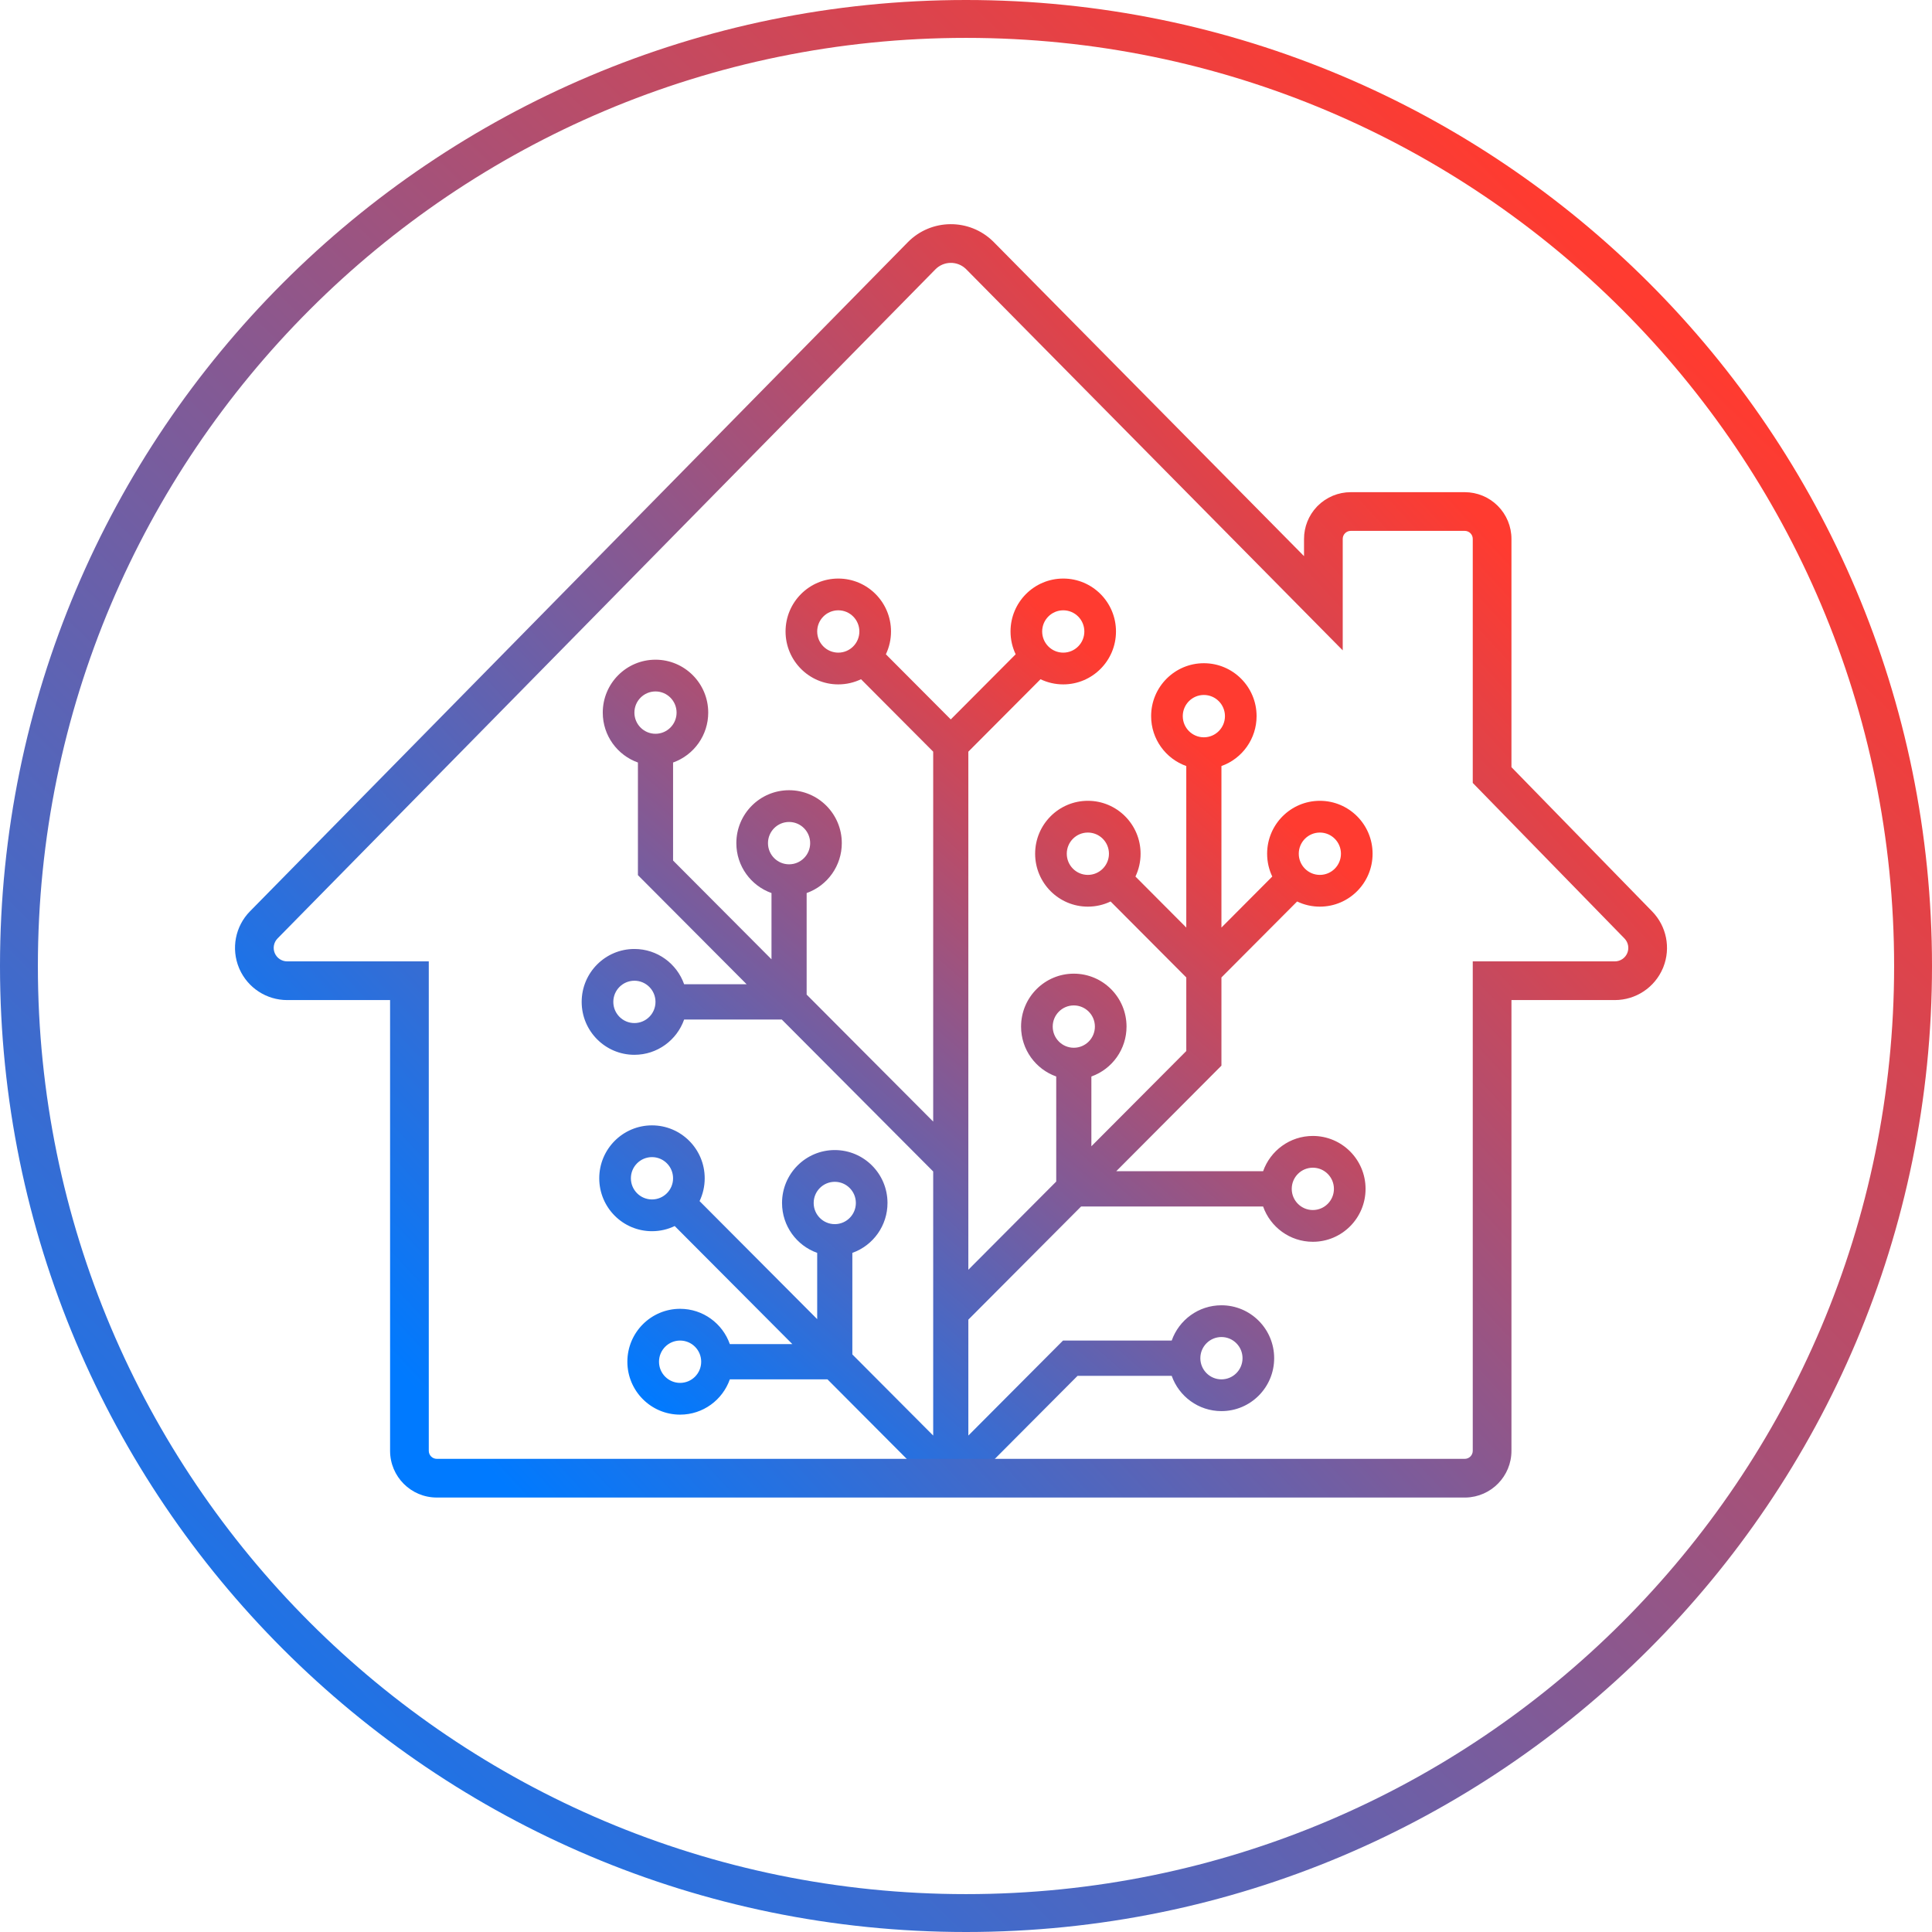 <?xml version="1.0" encoding="UTF-8"?> <svg xmlns="http://www.w3.org/2000/svg" xmlns:xlink="http://www.w3.org/1999/xlink" width="357px" height="357px" viewBox="0 0 357 357" version="1.1"><title>logo</title><defs><linearGradient x1="89.179%" y1="20.137%" x2="10.964%" y2="100%" id="linearGradient-1"><stop stop-color="#FF3B30" offset="0%"></stop><stop stop-color="#007AFF" offset="100%"></stop></linearGradient><linearGradient x1="80.285%" y1="20.137%" x2="19.826%" y2="100%" id="linearGradient-2"><stop stop-color="#FF3B30" offset="0%"></stop><stop stop-color="#007AFF" offset="100%"></stop></linearGradient><linearGradient x1="89.179%" y1="26.387%" x2="10.964%" y2="89.535%" id="linearGradient-3"><stop stop-color="#FF3B30" offset="0%"></stop><stop stop-color="#007AFF" offset="100%"></stop></linearGradient></defs><g id="logo" stroke="none" stroke-width="1" fill="none" fill-rule="evenodd"><g id="home-assistant-logo" transform="translate(-72, -72)"><g id="logo" transform="translate(72, 72)"><path d="M178.5,0 C79.917,0 0,79.917 0,178.5 C0,277.083 79.917,357 178.5,357 C277.083,357 357,277.083 357,178.5 C357,79.917 277.083,0 178.5,0 Z M178.5,7 C273.217,7 350,83.783 350,178.5 C350,273.217 273.217,350 178.5,350 C83.783,350 7,273.217 7,178.5 C7,83.783 83.783,7 178.5,7 Z" id="Oval" fill="url(#linearGradient-1)" fill-rule="nonzero"></path><g id="home" transform="translate(43, 41)"><path d="M153.471,65.907 C158.852,65.907 163.214,70.284 163.214,75.685 C163.214,81.085 158.852,85.463 153.471,85.463 C152.017,85.465 150.581,85.14 149.27,84.51 L149.27,84.51 L135.933,97.895 L135.933,193.628 L152.172,177.331 L152.172,157.917 C148.388,156.575 145.676,152.953 145.676,148.695 C145.676,143.295 150.039,138.917 155.419,138.917 C160.801,138.917 165.163,143.295 165.163,148.695 C165.167,152.834 162.566,156.527 158.667,157.917 L158.667,157.917 L158.667,170.813 L176.205,153.212 L176.205,139.615 L162.218,125.578 C160.946,126.189 159.522,126.532 158.018,126.532 C152.637,126.532 148.275,122.153 148.275,116.753 C148.275,111.353 152.637,106.975 158.017,106.975 C163.399,106.975 167.76,111.353 167.76,116.753 C167.763,118.211 167.438,119.652 166.811,120.969 L166.811,120.969 L176.204,130.396 L176.204,100.551 C172.42,99.209 169.708,95.587 169.708,91.329 C169.708,85.929 174.071,81.551 179.452,81.551 C184.833,81.551 189.195,85.929 189.195,91.329 C189.199,95.468 186.598,99.161 182.7,100.551 L182.7,100.551 L182.7,130.397 L192.093,120.969 C191.485,119.693 191.143,118.264 191.143,116.754 C191.143,111.353 195.506,106.976 200.887,106.976 C206.268,106.976 210.63,111.353 210.63,116.754 C210.63,122.154 206.268,126.532 200.887,126.532 C199.433,126.534 197.997,126.208 196.686,125.579 L196.686,125.579 L182.7,139.616 L182.7,155.913 L163.26,175.423 L190.4,175.423 C191.738,171.625 195.347,168.904 199.589,168.904 C204.97,168.904 209.332,173.281 209.332,178.682 C209.332,184.083 204.97,188.46 199.589,188.46 C195.347,188.46 191.738,185.739 190.4,181.941 L190.4,181.941 L156.766,181.941 L135.934,202.848 L135.934,224.266 L153.425,206.712 L173.511,206.712 C174.849,202.914 178.458,200.193 182.701,200.193 C188.081,200.193 192.444,204.571 192.444,209.971 C192.444,215.372 188.081,219.749 182.701,219.749 C178.458,219.749 174.849,217.028 173.511,213.231 L173.511,213.231 L156.116,213.231 L137.279,232.135 L128.093,232.135 L109.906,213.882 L91.86,213.882 C90.522,217.68 86.913,220.401 82.671,220.401 C77.29,220.401 72.927,216.024 72.927,210.623 C72.927,205.223 77.29,200.845 82.671,200.845 C86.913,200.845 90.522,203.566 91.86,207.364 L91.86,207.364 L103.41,207.364 L81.675,185.551 C80.404,186.162 78.979,186.504 77.475,186.504 C72.093,186.504 67.731,182.126 67.731,176.726 C67.731,171.326 72.093,166.948 77.474,166.948 C82.856,166.948 87.217,171.326 87.217,176.726 C87.22,178.184 86.895,179.625 86.268,180.942 L86.268,180.942 L108.003,202.754 L108.003,190.51 C104.219,189.168 101.507,185.546 101.507,181.289 C101.507,175.889 105.87,171.511 111.251,171.511 C116.632,171.511 120.994,175.889 120.994,181.289 C120.998,185.427 118.397,189.12 114.499,190.51 L114.499,190.51 L114.499,209.273 L129.438,224.266 L129.438,175.468 L101.462,147.391 L83.416,147.391 C82.079,151.189 78.469,153.91 74.227,153.91 C68.846,153.91 64.483,149.532 64.483,144.132 C64.483,138.731 68.846,134.354 74.227,134.354 C78.469,134.354 82.078,137.075 83.416,140.872 L83.416,140.872 L94.966,140.872 L74.877,120.711 L74.877,99.9 C71.092,98.557 68.38,94.936 68.38,90.678 C68.38,85.278 72.743,80.9 78.124,80.9 C83.505,80.9 87.867,85.278 87.867,90.678 C87.872,94.817 85.27,98.51 81.372,99.9 L81.372,99.9 L81.372,118.011 L99.559,136.263 L99.559,124.019 C95.775,122.677 93.063,119.055 93.063,114.798 C93.063,109.397 97.426,105.019 102.806,105.019 C108.188,105.019 112.55,109.397 112.55,114.798 C112.554,118.936 109.953,122.629 106.054,124.019 L106.054,124.019 L106.054,142.782 L129.438,166.249 L129.438,97.895 L116.101,84.51 C114.829,85.121 113.405,85.463 111.901,85.463 C106.519,85.463 102.157,81.085 102.157,75.685 C102.157,70.284 106.519,65.907 111.9,65.907 C117.281,65.907 121.643,70.284 121.643,75.685 C121.645,77.143 121.321,78.584 120.694,79.901 L120.694,79.901 L132.686,91.935 L144.677,79.901 C144.068,78.624 143.728,77.195 143.728,75.685 C143.728,70.284 148.09,65.907 153.471,65.907 Z M82.671,206.712 C80.519,206.712 78.773,208.463 78.773,210.623 C78.773,212.783 80.519,214.534 82.671,214.534 C84.824,214.534 86.568,212.783 86.568,210.623 C86.568,208.463 84.824,206.712 82.671,206.712 Z M182.701,206.06 C180.548,206.06 178.803,207.811 178.803,209.971 C178.803,212.131 180.548,213.882 182.701,213.882 C184.853,213.882 186.598,212.131 186.598,209.971 C186.598,207.811 184.853,206.06 182.701,206.06 Z M111.251,177.378 C109.098,177.378 107.353,179.129 107.353,181.289 C107.353,183.449 109.098,185.2 111.251,185.2 L111.251,185.2 L111.451,185.195 C113.511,185.09 115.148,183.381 115.148,181.289 C115.148,179.129 113.403,177.378 111.251,177.378 Z M199.588,174.77 C197.436,174.77 195.691,176.521 195.691,178.682 C195.691,180.842 197.437,182.593 199.588,182.593 C201.741,182.593 203.486,180.842 203.486,178.682 C203.486,176.521 201.741,174.77 199.588,174.77 Z M77.475,172.815 C75.322,172.815 73.577,174.566 73.577,176.726 C73.577,178.886 75.322,180.637 77.475,180.637 C79.627,180.637 81.372,178.886 81.372,176.726 C81.372,174.566 79.627,172.815 77.475,172.815 Z M155.419,144.784 C153.267,144.784 151.523,146.535 151.523,148.695 C151.523,150.855 153.267,152.606 155.419,152.606 C157.572,152.606 159.317,150.855 159.317,148.695 C159.317,146.535 157.572,144.784 155.419,144.784 Z M74.227,140.221 C72.074,140.221 70.33,141.972 70.33,144.132 C70.33,146.292 72.074,148.043 74.227,148.043 C76.379,148.043 78.124,146.292 78.124,144.132 C78.124,141.972 76.379,140.221 74.227,140.221 Z M158.017,112.842 C155.865,112.842 154.121,114.593 154.121,116.753 C154.121,118.913 155.866,120.665 158.017,120.665 C160.17,120.665 161.915,118.913 161.915,116.753 C161.915,114.593 160.17,112.842 158.017,112.842 Z M200.888,112.842 C198.735,112.842 196.99,114.593 196.99,116.753 C196.99,118.913 198.735,120.665 200.888,120.665 C203.04,120.665 204.785,118.913 204.785,116.753 C204.785,114.593 203.04,112.842 200.888,112.842 Z M102.806,110.886 C100.654,110.886 98.91,112.637 98.91,114.798 C98.91,116.958 100.654,118.709 102.806,118.709 C104.959,118.709 106.704,116.958 106.704,114.798 C106.704,112.637 104.959,110.886 102.806,110.886 Z M179.452,87.418 C177.3,87.418 175.555,89.17 175.555,91.33 C175.555,93.49 177.3,95.241 179.452,95.241 C181.605,95.241 183.35,93.49 183.35,91.33 C183.35,89.17 181.605,87.418 179.452,87.418 Z M78.124,86.766 C75.972,86.766 74.227,88.518 74.227,90.678 C74.227,92.838 75.972,94.589 78.124,94.589 C80.276,94.589 82.021,92.838 82.021,90.678 C82.021,88.518 80.276,86.766 78.124,86.766 Z M153.471,71.774 C151.319,71.774 149.574,73.525 149.574,75.685 C149.574,77.845 151.319,79.596 153.471,79.596 L153.471,79.596 C155.623,79.596 157.368,77.845 157.368,75.685 C157.368,73.525 155.623,71.774 153.471,71.774 Z M111.9,71.774 C109.748,71.774 108.003,73.525 108.003,75.685 C108.003,77.845 109.748,79.596 111.9,79.596 L111.9,79.596 C114.053,79.596 115.797,77.845 115.797,75.685 C115.797,73.525 114.053,71.774 111.9,71.774 Z" id="Combined-Shape" fill="url(#linearGradient-2)"></path><path d="M124.745,3.76 L3.191,127.395 C0.468,130.165 -0.327,134.299 1.175,137.881 L1.262,138.083 C2.809,141.551 6.255,143.795 10.066,143.796 L29.08,143.796 L29.081,227.088 C29.081,231.854 32.945,235.719 37.712,235.719 L227.66,235.719 L227.861,235.719 C232.534,235.61 236.29,231.787 236.29,227.088 L236.29,143.796 L255.391,143.796 C259.269,143.796 262.77,141.473 264.276,137.899 L264.364,137.684 C265.751,134.161 264.947,130.142 262.294,127.422 L236.29,100.76 L236.29,58.577 C236.29,56.287 235.381,54.092 233.762,52.473 C232.143,50.855 229.948,49.946 227.659,49.946 L206.593,49.946 C204.304,49.946 202.108,50.855 200.49,52.474 L200.319,52.649 C198.807,54.249 197.962,56.369 197.962,58.577 L197.961,61.764 L140.639,3.741 L140.524,3.626 C136.13,-0.694 129.066,-0.634 124.745,3.76 Z M135.392,8.612 L135.5,8.714 L205.112,79.175 L205.112,58.577 C205.112,58.184 205.268,57.807 205.546,57.53 C205.823,57.252 206.2,57.096 206.593,57.096 L227.659,57.096 C228.052,57.096 228.429,57.252 228.707,57.53 C228.984,57.807 229.14,58.184 229.14,58.577 L229.14,103.671 L257.175,132.414 C257.875,133.132 258.077,134.199 257.688,135.122 C257.299,136.045 256.394,136.646 255.392,136.646 L229.14,136.646 L229.14,227.088 C229.14,227.906 228.477,228.569 227.66,228.569 L37.712,228.569 C36.894,228.569 36.231,227.906 36.231,227.088 L36.231,136.646 L10.066,136.646 C9.063,136.645 8.157,136.043 7.769,135.117 C7.381,134.191 7.586,133.123 8.29,132.407 L129.844,8.773 C131.357,7.234 133.807,7.175 135.392,8.612 Z" id="a-path" fill="url(#linearGradient-3)" fill-rule="nonzero"></path></g></g></g></g></svg> 